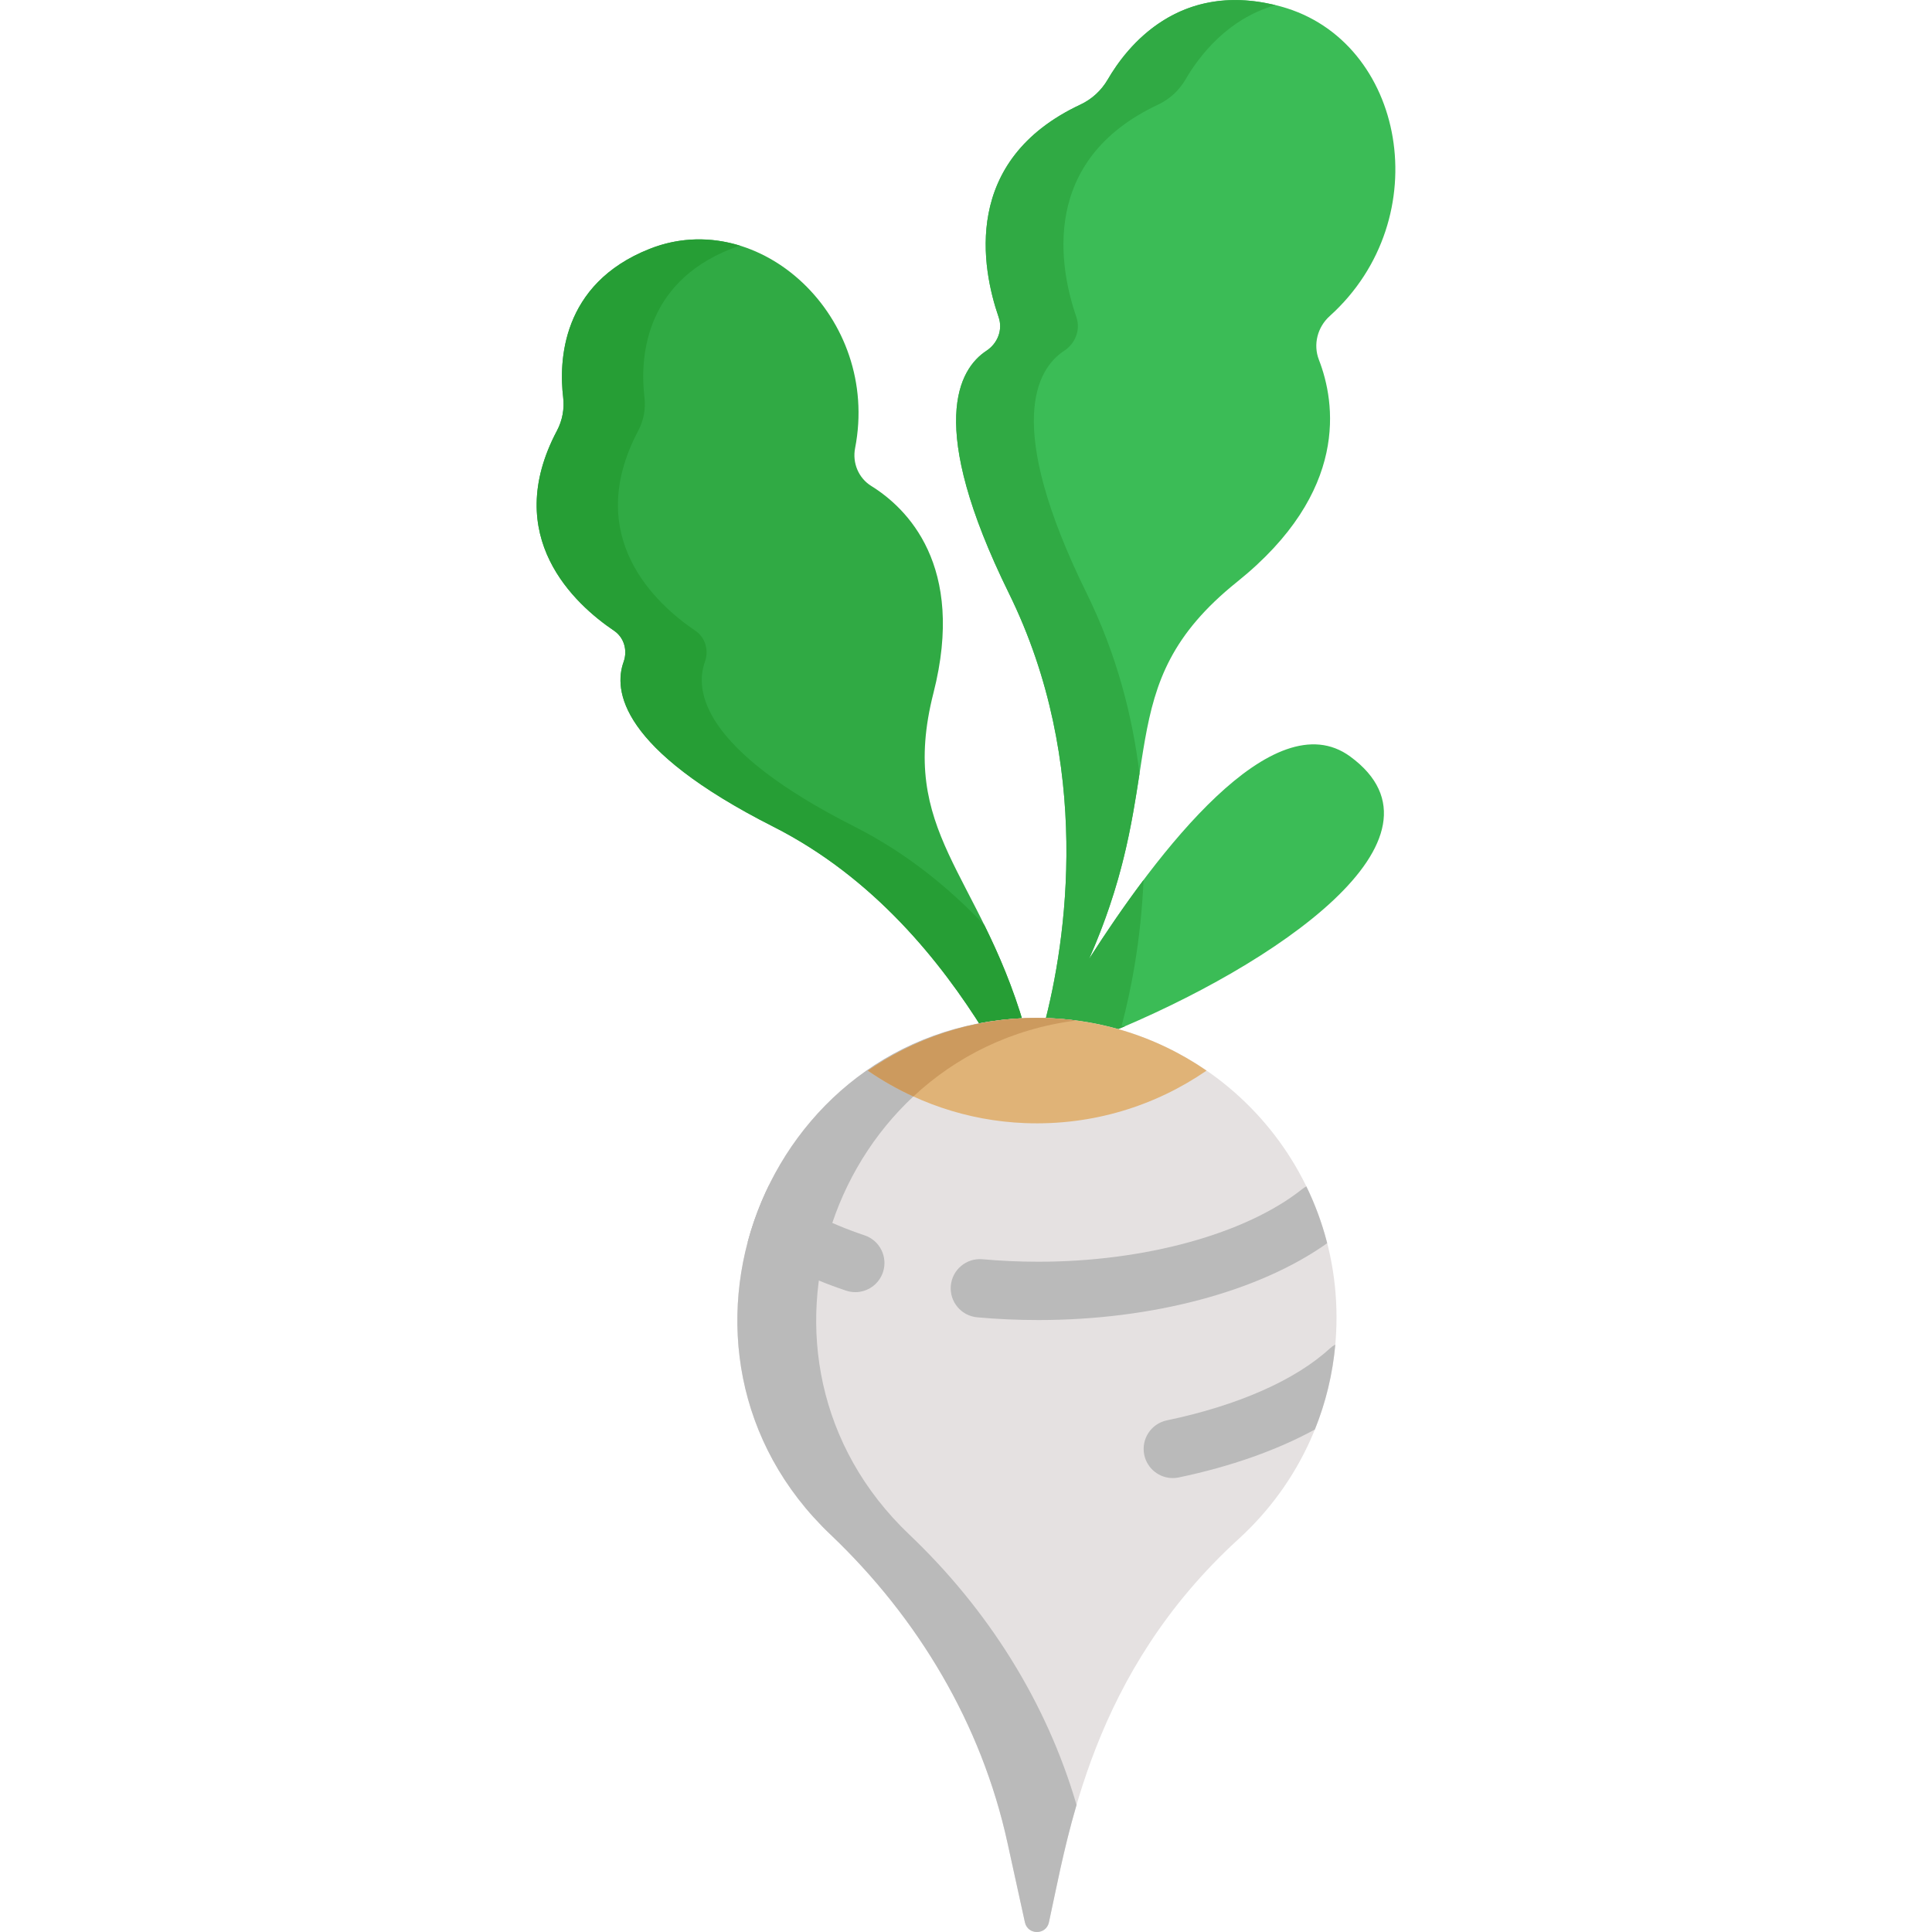 <?xml version="1.0" encoding="iso-8859-1"?>
<!-- Generator: Adobe Illustrator 19.0.0, SVG Export Plug-In . SVG Version: 6.00 Build 0)  -->
<svg version="1.1" id="Capa_1" xmlns="http://www.w3.org/2000/svg" xmlns:xlink="http://www.w3.org/1999/xlink" x="0px" y="0px"
	 viewBox="0 0 512 512" style="enable-background:new 0 0 512 512;" xml:space="preserve">
<path style="fill:#30AA44;" d="M260.674,273.09c3.516-0.638,7.109-1.044,10.765-1.195c-11.968-40.922-33.495-51.236-24.059-88.261
	c8.631-33.867-7.156-49.058-16.492-54.851c-3.379-2.097-5.038-6.119-4.277-10.023c6.77-34.74-25.447-64.267-54.419-52.82
	c-23.631,9.337-24.054,30.099-22.947,39.347c0.364,3.039-0.198,6.121-1.631,8.825c-14.922,28.156,4.752,46.04,15.106,53.026
	c2.685,1.812,3.637,5.224,2.543,8.272c-2.687,7.486-1.058,23.054,39.653,43.658C231.769,232.66,249.433,255.094,260.674,273.09z"/>
<path style="fill:#269E35;" d="M226.456,219.069c-40.711-20.603-42.34-36.171-39.653-43.657c1.094-3.049,0.142-6.46-2.543-8.272
	c-10.354-6.987-30.028-24.87-15.106-53.026c1.433-2.705,1.995-5.786,1.631-8.825c-1.107-9.248-0.684-30.009,22.947-39.347
	c0.789-0.312,1.581-0.588,2.373-0.839c-7.623-2.354-15.893-2.331-23.915,0.839c-23.63,9.337-24.054,30.099-22.947,39.347
	c0.364,3.039-0.198,6.121-1.631,8.825c-14.921,28.156,4.752,46.039,15.106,53.026c2.685,1.812,3.637,5.224,2.543,8.272
	c-2.687,7.486-1.058,23.054,39.653,43.657c26.855,13.591,44.519,36.025,55.76,54.021c3.516-0.638,7.11-1.044,10.765-1.195
	c-3.117-10.659-6.882-19.232-10.581-26.751C251.551,235.323,240.217,226.033,226.456,219.069z"/>
<path style="fill:#3BBC56;" d="M357.83,200.493c-20.414-14.97-51.139,25.349-69.218,53.632c21.942-49.65,4.518-72.072,39.237-99.933
	c29.842-23.947,26.029-47.627,21.675-58.839c-1.576-4.058-0.379-8.669,2.855-11.583c28.788-25.935,20.038-72.97-12.841-82.024
	c-26.818-7.385-40.853,10.499-45.971,19.318c-1.682,2.898-4.202,5.224-7.236,6.646c-31.585,14.81-26.145,43.404-21.686,56.33
	c1.156,3.352-0.257,6.964-3.22,8.91c-7.278,4.781-16.1,19.472,5.955,64.291c22.216,45.149,15.281,92.071,9.259,114.615
	c5.712,0.13,11.272,0.868,16.625,2.143C338.216,255.712,387.269,222.082,357.83,200.493z"/>
<path style="fill:#30AA44;" d="M297.242,271.857c2.491-9.327,5.133-22.832,5.808-38.652c-5.307,7.059-10.217,14.318-14.438,20.921
	c8.887-20.109,11.316-35.751,13.368-49.098c-1.871-15.365-6.074-31.686-13.996-47.786c-22.054-44.819-13.232-59.51-5.955-64.291
	c2.963-1.947,4.376-5.558,3.22-8.91c-4.459-12.927-9.9-41.52,21.686-56.33c3.034-1.422,5.554-3.748,7.236-6.646
	c3.462-5.965,11.011-16.068,23.828-19.703c-25.812-6.292-39.414,11.055-44.432,19.703c-1.682,2.898-4.202,5.224-7.236,6.646
	c-31.585,14.81-26.145,43.404-21.686,56.33c1.156,3.352-0.257,6.964-3.22,8.91c-7.278,4.781-16.099,19.472,5.955,64.291
	c22.216,45.149,15.281,92.071,9.259,114.615c5.712,0.13,11.272,0.868,16.626,2.143c1.662-0.676,3.33-1.376,4.999-2.093
	C297.921,271.895,297.585,271.864,297.242,271.857z"/>
<path style="fill:#E5E1E1;" d="M354.192,349.155c0-44.88-37.238-81.063-82.503-79.336c-69.512,2.652-102.463,88.469-51.619,136.837
	c23.271,22.138,40.022,50.23,46.901,81.604l4.645,21.182c0.748,3.411,5.612,3.411,6.36,0c5.185-23.644,11.382-66.128,50.32-101.644
	C344.208,393.285,354.192,372.39,354.192,349.155z"/>
<path style="fill:#BABABA;" d="M240.957,406.656c-48.993-46.607-20.175-127.973,44.181-136.21c-4.383-0.57-8.872-0.802-13.449-0.627
	c-69.512,2.652-102.463,88.469-51.619,136.837c23.271,22.138,40.022,50.23,46.901,81.603l4.645,21.182
	c0.748,3.411,5.612,3.411,6.36,0c1.839-8.384,3.812-19.143,7.32-31.114C277.302,450.96,261.742,426.428,240.957,406.656z"/>
<path style="fill:#E0B377;" d="M271.689,269.819c-15.394,0.587-29.715,5.652-41.697,13.909
	c11.982,8.257,26.302,13.322,41.697,13.909c17.875,0.682,34.485-4.566,48.058-13.909
	C306.175,274.385,289.564,269.137,271.689,269.819z"/>
<path style="fill:#CC9A5E;" d="M285.138,270.446c-4.352-0.566-8.809-0.797-13.353-0.629c-0.032,0.001-0.064,0-0.096,0.002
	c-0.056,0.002-0.11,0.007-0.166,0.009c-0.927,0.037-1.846,0.091-2.759,0.158c-14.282,1.079-27.552,6.01-38.771,13.742
	c3.799,2.618,7.835,4.912,12.064,6.847C253.36,280.033,267.986,272.641,285.138,270.446z"/>
<g>
	<path style="fill:#BABABA;" d="M277.017,386.915c-0.237,0.038-0.475,0.076-0.713,0.113"/>
	<path style="fill:#BABABA;" d="M351.717,329.461c-1.34-5.248-3.198-10.286-5.525-15.057c-0.38,0.209-0.751,0.444-1.102,0.723
		c-14.927,11.871-41.717,19.245-69.914,19.245c-4.971,0-9.953-0.222-14.807-0.661c-4.25-0.381-8.007,2.751-8.391,7
		c-0.384,4.25,2.751,8.007,7,8.391c5.315,0.48,10.765,0.723,16.198,0.723C305.452,349.826,333.688,342.26,351.717,329.461z"/>
	<path style="fill:#BABABA;" d="M229.119,327.377c-9.562-3.206-17.812-7.443-23.859-12.252c-0.476-0.379-0.986-0.685-1.514-0.934
		c-2.335,4.782-4.213,9.784-5.585,14.927c7.127,5.158,15.865,9.498,26.045,12.911c0.815,0.273,1.643,0.403,2.457,0.403
		c3.23,0,6.242-2.041,7.325-5.272C235.345,333.113,233.165,328.733,229.119,327.377z"/>
	<path style="fill:#BABABA;" d="M353.867,356.322c-0.52,0.29-1.017,0.637-1.474,1.058c-9.082,8.361-24.412,15.12-43.167,19.032
		c-4.177,0.871-6.858,4.964-5.986,9.141c0.76,3.646,3.974,6.151,7.556,6.151c0.523,0,1.054-0.053,1.586-0.164
		c13.768-2.871,26.073-7.241,36.066-12.703C351.297,371.779,353.16,364.218,353.867,356.322z"/>
</g>
<g>
</g>
<g>
</g>
<g>
</g>
<g>
</g>
<g>
</g>
<g>
</g>
<g>
</g>
<g>
</g>
<g>
</g>
<g>
</g>
<g>
</g>
<g>
</g>
<g>
</g>
<g>
</g>
<g>
</g>
</svg>
